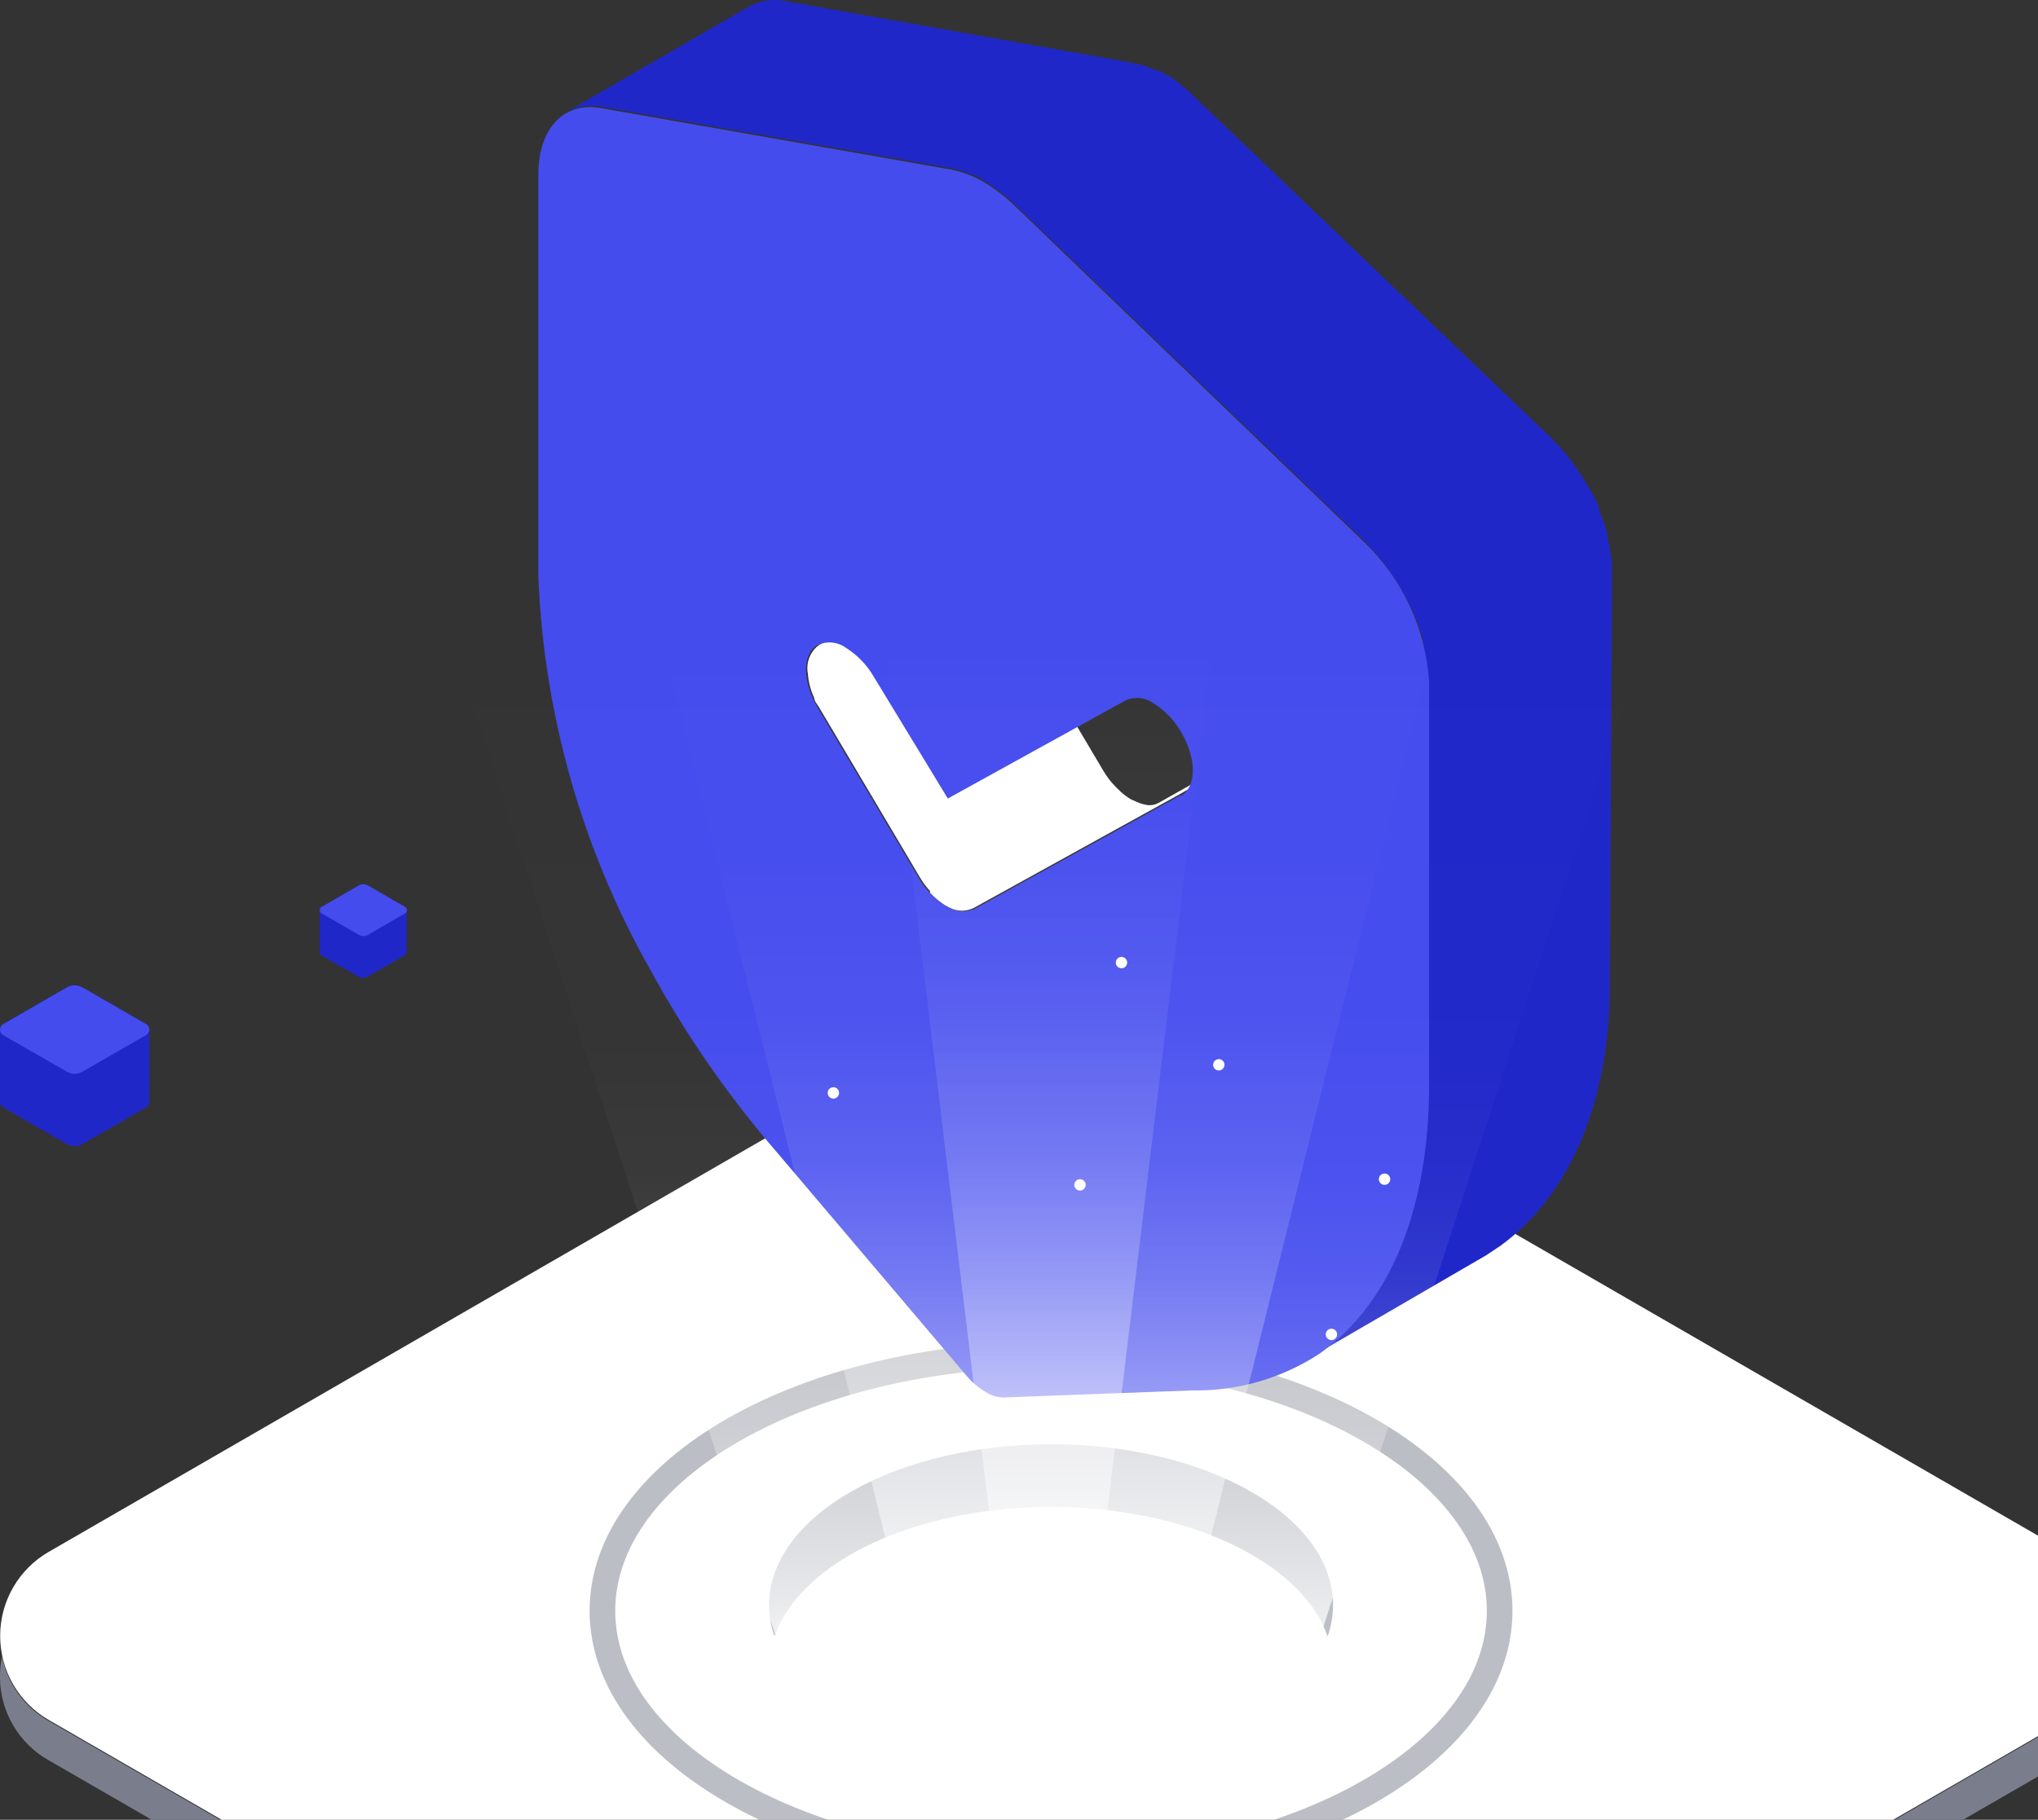 <svg width="159" height="142" viewBox="0 0 159 142" fill="none" xmlns="http://www.w3.org/2000/svg">
  <rect x="0" y="0" width="159" height="142" fill="#333333" stroke="none"/>
  <path d="M164.838 129.183C164.627 130.23 164.194 131.221 163.567 132.086C162.941 132.952 162.136 133.673 161.207 134.202L90.069 175.275C87.767 176.603 85.156 177.302 82.498 177.302C79.841 177.302 77.23 176.603 74.928 175.275L3.784 134.202C2.637 133.536 1.684 132.581 1.022 131.432C0.36 130.283 0.012 128.979 0.012 127.653C0.012 126.327 0.36 125.024 1.022 123.874C1.684 122.725 2.637 121.77 3.784 121.105L74.928 80.032C77.229 78.701 79.84 78 82.498 78C85.156 78 87.768 78.701 90.069 80.032L161.207 121.105C162.589 121.895 163.684 123.102 164.336 124.553C164.989 126.005 165.164 127.625 164.838 129.183Z" fill="white"/>
  <path d="M164.988 130.795C164.996 132.125 164.649 133.433 163.985 134.585C163.32 135.736 162.361 136.691 161.206 137.349L90.062 178.427C87.761 179.756 85.151 180.455 82.494 180.455C79.837 180.455 77.227 179.756 74.927 178.427L3.782 137.349C2.65 136.707 1.705 135.78 1.041 134.66C0.378 133.539 0.019 132.265 0 130.963V130.612C0.013 130.158 0.065 129.706 0.157 129.26C0.366 130.308 0.798 131.299 1.423 132.165C2.049 133.031 2.853 133.752 3.782 134.279L74.927 175.352C77.227 176.681 79.837 177.38 82.494 177.38C85.151 177.38 87.761 176.681 90.062 175.352L161.206 134.279C162.135 133.752 162.939 133.031 163.565 132.165C164.19 131.299 164.622 130.308 164.831 129.26C164.936 129.765 164.988 130.28 164.988 130.795Z" fill="#7A7E8C"/>
  <path opacity="0.5" d="M82 145.697C101.33 145.697 117 136.742 117 125.697C117 114.651 101.33 105.697 82 105.697C62.67 105.697 47 114.651 47 125.697C47 136.742 62.67 145.697 82 145.697Z" stroke="#7A7E8C" stroke-width="2" stroke-linecap="round" stroke-linejoin="round"/>
  <path d="M103.579 127.697C102.767 125.333 100.757 123.085 97.558 121.261C88.965 116.36 75.03 116.36 66.442 121.261C63.259 123.085 61.233 125.333 60.421 127.697C59.042 123.724 61.052 119.447 66.442 116.376C75.03 111.47 88.965 111.47 97.558 116.376C102.948 119.437 104.958 123.724 103.579 127.697Z" fill="#BDBFC6"/>
  <path d="M103 128.701C102.191 131.035 100.188 133.26 97.001 135.064C88.439 139.908 74.555 139.908 65.999 135.064C62.828 133.26 60.809 131.035 60 128.701C60.809 126.363 62.812 124.138 65.999 122.333C74.555 117.485 88.439 117.485 97.001 122.333C100.188 124.159 102.218 126.363 103 128.701Z" fill="white"/>
  <path d="M90.383 62.656C90.135 62.789 89.855 62.849 89.575 62.83C89.265 62.789 88.963 62.702 88.679 62.57L88.217 62.367C87.847 62.141 87.508 61.87 87.206 61.559L87.033 61.385C86.663 61.014 86.343 60.596 86.079 60.143L78.252 46.943C78.252 46.683 77.963 46.423 77.847 46.163C77.583 45.568 77.418 44.934 77.356 44.285C77.275 43.873 77.31 43.447 77.458 43.054C77.606 42.661 77.861 42.317 78.194 42.061L63.867 50.351C63.534 50.607 63.279 50.951 63.131 51.344C62.983 51.737 62.948 52.163 63.029 52.575C63.077 53.226 63.243 53.862 63.52 54.453C63.52 54.713 63.78 54.973 63.925 55.233L71.752 68.433C71.982 68.827 72.253 69.195 72.561 69.531V69.675L72.735 69.849C73.043 70.153 73.381 70.424 73.746 70.657L74.092 70.831C74.386 70.985 74.713 71.066 75.045 71.066C75.377 71.066 75.705 70.985 75.999 70.831L92.059 61.963L106.299 53.673L90.383 62.656Z" fill="white"/>
  <path d="M125.766 44.979C125.766 44.719 125.766 44.459 125.766 44.17C125.763 44.102 125.763 44.035 125.766 43.968C125.702 43.295 125.586 42.629 125.42 41.975V41.686C125.237 41.047 125.015 40.42 124.755 39.808V39.577C124.437 38.854 124.061 38.159 123.629 37.497L123.369 37.093C122.94 36.418 122.467 35.771 121.954 35.158L121.058 34.205L93.473 7.832C92.762 7.088 91.967 6.429 91.104 5.868L90.382 5.493H90.18C89.668 5.237 89.124 5.053 88.562 4.944L61.295 0.091C60.311 -0.118 59.285 0.036 58.406 0.525L44.166 8.757C45.048 8.275 46.075 8.131 47.054 8.352L74.207 13.118C74.764 13.23 75.306 13.404 75.824 13.638C76.113 13.638 76.431 13.898 76.719 14.072C77.63 14.617 78.473 15.266 79.233 16.007L106.413 42.177L107.367 43.217C107.896 43.825 108.379 44.471 108.811 45.152L109.071 45.528C109.475 46.221 109.851 46.914 110.197 47.636C110.233 47.756 110.281 47.873 110.342 47.983C110.602 48.589 110.804 49.225 111.006 49.831V50.149C111.177 50.803 111.293 51.469 111.353 52.142C111.353 52.46 111.353 52.806 111.353 53.124V84.493C111.353 93.997 108.464 101.478 102.832 105.493C102.456 105.753 102.081 106.013 101.676 106.244L115.945 97.954L117.072 97.203C122.589 93.188 125.737 85.649 125.593 76.232L125.766 44.979Z" fill="#2027C9"/>
  <path d="M111.497 53.24V84.609C111.497 94.112 108.609 101.594 102.976 105.609C100.023 107.556 96.548 108.563 93.011 108.497L78.366 109.046C77.842 109.057 77.328 108.905 76.893 108.613C76.336 108.284 75.838 107.864 75.42 107.371L60.718 90.04C56.864 85.602 53.504 80.759 50.694 75.597C45.402 66.217 42.422 55.711 42 44.95L42 13.61C42 9.999 44.022 7.833 47.055 8.468L74.207 13.234C75.092 13.407 75.942 13.73 76.72 14.187C77.63 14.732 78.473 15.382 79.233 16.123L106.414 42.292C109.424 45.173 111.239 49.082 111.497 53.24ZM92.173 62.079C93.358 61.386 93.358 59.19 92.173 57.168C91.653 56.239 90.908 55.454 90.007 54.886C89.694 54.657 89.326 54.515 88.941 54.475C88.555 54.434 88.165 54.496 87.812 54.655L73.947 62.31L68.17 52.807C67.642 51.891 66.898 51.117 66.004 50.554C65.691 50.325 65.323 50.183 64.937 50.142C64.551 50.102 64.162 50.164 63.808 50.322C62.566 50.987 62.595 53.211 63.808 55.233L71.636 68.433C72.136 69.344 72.862 70.11 73.745 70.658C74.066 70.891 74.441 71.039 74.834 71.09C75.228 71.14 75.628 71.091 75.998 70.947L92.058 62.079" fill="#454CEE"/>
  <path style="mix-blend-mode:screen" d="M60.621 128.001L34 46.05H129.523L102.902 128.001H60.621Z" fill="url(#paint0_linear_4250:12315)"/>
  <path style="mix-blend-mode:screen" d="M71.061 128.001L50.703 46.05H112.819L92.462 128.001H71.061Z" fill="url(#paint1_linear_4250:12315)"/>
  <path style="mix-blend-mode:screen" d="M78.385 128.001L68.467 46.05H95.088L85.17 128.001H78.385Z" fill="url(#paint2_linear_4250:12315)"/>
  <path d="M103.875 104.569C104.12 104.569 104.319 104.371 104.319 104.126C104.319 103.881 104.12 103.682 103.875 103.682C103.63 103.682 103.432 103.881 103.432 104.126C103.432 104.371 103.63 104.569 103.875 104.569Z" fill="white"/>
  <path d="M84.258 92.903C84.503 92.903 84.702 92.704 84.702 92.459C84.702 92.214 84.503 92.016 84.258 92.016C84.013 92.016 83.814 92.214 83.814 92.459C83.814 92.704 84.013 92.903 84.258 92.903Z" fill="white"/>
  <path d="M58.096 94.834C58.341 94.834 58.54 94.635 58.54 94.391C58.54 94.145 58.341 93.947 58.096 93.947C57.851 93.947 57.652 94.145 57.652 94.391C57.652 94.635 57.851 94.834 58.096 94.834Z" fill="white"/>
  <path d="M81.256 110.426C81.501 110.426 81.7 110.227 81.7 109.982C81.7 109.737 81.501 109.539 81.256 109.539C81.011 109.539 80.812 109.737 80.812 109.982C80.812 110.227 81.011 110.426 81.256 110.426Z" fill="white"/>
  <path d="M108.02 92.459C108.265 92.459 108.464 92.26 108.464 92.016C108.464 91.77 108.265 91.572 108.02 91.572C107.775 91.572 107.576 91.77 107.576 92.016C107.576 92.26 107.775 92.459 108.02 92.459Z" fill="white"/>
  <path d="M95.088 83.533C95.333 83.533 95.532 83.335 95.532 83.089C95.532 82.844 95.333 82.646 95.088 82.646C94.843 82.646 94.644 82.844 94.644 83.089C94.644 83.335 94.843 83.533 95.088 83.533Z" fill="white"/>
  <path d="M87.495 75.557C87.74 75.557 87.938 75.359 87.938 75.114C87.938 74.869 87.74 74.67 87.495 74.67C87.249 74.67 87.051 74.869 87.051 75.114C87.051 75.359 87.249 75.557 87.495 75.557Z" fill="white"/>
  <path d="M61.885 113.464C62.13 113.464 62.329 113.265 62.329 113.02C62.329 112.775 62.13 112.577 61.885 112.577C61.64 112.577 61.441 112.775 61.441 113.02C61.441 113.265 61.64 113.464 61.885 113.464Z" fill="white"/>
  <path d="M65.018 85.725C65.263 85.725 65.462 85.527 65.462 85.282C65.462 85.037 65.263 84.838 65.018 84.838C64.773 84.838 64.574 85.037 64.574 85.282C64.574 85.527 64.773 85.725 65.018 85.725Z" fill="white"/>
  <path d="M31.753 71.023C31.753 70.972 31.74 70.922 31.715 70.878C31.689 70.834 31.652 70.798 31.607 70.774L28.707 69.098C28.599 69.034 28.475 69 28.349 69C28.223 69 28.099 69.034 27.991 69.098L25.091 70.774C25.046 70.798 25.009 70.834 24.983 70.878C24.958 70.922 24.945 70.972 24.945 71.023V74.318C24.944 74.369 24.957 74.42 24.983 74.464C25.008 74.507 25.046 74.543 25.091 74.567L27.965 76.213C28.074 76.277 28.197 76.31 28.323 76.31C28.449 76.31 28.573 76.277 28.681 76.213L31.581 74.536C31.626 74.512 31.664 74.476 31.689 74.432C31.715 74.388 31.728 74.338 31.727 74.287V71.023H31.753Z" fill="#2027C9"/>
  <path d="M31.753 71.023C31.753 71.074 31.739 71.124 31.714 71.167C31.688 71.211 31.651 71.247 31.607 71.272L31.498 71.334L28.707 72.948C28.598 73.01 28.474 73.042 28.349 73.042C28.224 73.042 28.1 73.01 27.991 72.948L25.2 71.334L25.091 71.272C25.047 71.247 25.01 71.211 24.984 71.167C24.959 71.124 24.945 71.074 24.945 71.023C24.945 70.972 24.958 70.922 24.983 70.878C25.009 70.834 25.046 70.798 25.091 70.774L27.991 69.098C28.099 69.034 28.223 69 28.349 69C28.475 69 28.599 69.034 28.707 69.098L31.607 70.774C31.652 70.798 31.689 70.834 31.715 70.878C31.74 70.922 31.753 70.972 31.753 71.023Z" fill="#454CEE"/>
  <path d="M11.653 80.333C11.654 80.247 11.632 80.162 11.589 80.088C11.546 80.013 11.484 79.951 11.409 79.908L6.439 77.038C6.253 76.931 6.042 76.874 5.827 76.874C5.612 76.874 5.401 76.931 5.214 77.038L0.244 79.908C0.169 79.951 0.107 80.013 0.065 80.088C0.022 80.162 -0.001 80.247 9.69297e-06 80.333V85.98C-0.001 86.066 0.022 86.151 0.065 86.225C0.107 86.3 0.169 86.362 0.244 86.405L5.214 89.275C5.401 89.382 5.612 89.438 5.827 89.438C6.042 89.438 6.253 89.382 6.439 89.275L11.409 86.405C11.484 86.362 11.546 86.3 11.589 86.225C11.632 86.151 11.654 86.066 11.653 85.98V80.333Z" fill="#2027C9"/>
  <path d="M11.653 80.333C11.651 80.419 11.627 80.502 11.585 80.577C11.542 80.651 11.482 80.713 11.409 80.759L11.223 80.868L6.439 83.624C6.253 83.733 6.042 83.791 5.827 83.791C5.611 83.791 5.4 83.733 5.214 83.624L0.436 80.883L0.244 80.774C0.171 80.729 0.111 80.666 0.068 80.592C0.026 80.518 0.002 80.434 9.69297e-06 80.349C-0.001 80.263 0.022 80.178 0.065 80.103C0.107 80.028 0.169 79.966 0.244 79.923L5.214 77.053C5.401 76.946 5.612 76.89 5.827 76.89C6.042 76.89 6.253 76.946 6.439 77.053L11.409 79.923C11.482 79.965 11.542 80.025 11.585 80.097C11.628 80.168 11.651 80.25 11.653 80.333Z" fill="#454CEE"/>
  <defs>
    <linearGradient id="paint0_linear_4250:12315" x1="81.767" y1="128.403" x2="81.767" y2="49.307" gradientUnits="userSpaceOnUse">
      <stop offset="0.01" stop-color="white" stop-opacity="0.78"/>
      <stop offset="0.06" stop-color="white" stop-opacity="0.61"/>
      <stop offset="0.11" stop-color="white" stop-opacity="0.47"/>
      <stop offset="0.16" stop-color="white" stop-opacity="0.34"/>
      <stop offset="0.22" stop-color="white" stop-opacity="0.23"/>
      <stop offset="0.29" stop-color="white" stop-opacity="0.15"/>
      <stop offset="0.37" stop-color="white" stop-opacity="0.08"/>
      <stop offset="0.47" stop-color="white" stop-opacity="0.03"/>
      <stop offset="0.61" stop-color="white" stop-opacity="0.01"/>
      <stop offset="1" stop-color="white" stop-opacity="0"/>
    </linearGradient>
    <linearGradient id="paint1_linear_4250:12315" x1="81.766" y1="127.913" x2="81.766" y2="48.795" gradientUnits="userSpaceOnUse">
      <stop offset="0.01" stop-color="white" stop-opacity="0.7"/>
      <stop offset="0.08" stop-color="white" stop-opacity="0.56"/>
      <stop offset="0.16" stop-color="white" stop-opacity="0.41"/>
      <stop offset="0.26" stop-color="white" stop-opacity="0.28"/>
      <stop offset="0.36" stop-color="white" stop-opacity="0.18"/>
      <stop offset="0.47" stop-color="white" stop-opacity="0.1"/>
      <stop offset="0.6" stop-color="white" stop-opacity="0.04"/>
      <stop offset="0.75" stop-color="white" stop-opacity="0.01"/>
      <stop offset="1" stop-color="white" stop-opacity="0"/>
    </linearGradient>
    <linearGradient id="paint2_linear_4250:12315" x1="81.777" y1="127.913" x2="81.777" y2="48.529" gradientUnits="userSpaceOnUse">
      <stop offset="0.01" stop-color="white" stop-opacity="0.7"/>
      <stop offset="0.03" stop-color="white" stop-opacity="0.65"/>
      <stop offset="0.15" stop-color="white" stop-opacity="0.48"/>
      <stop offset="0.27" stop-color="white" stop-opacity="0.33"/>
      <stop offset="0.39" stop-color="white" stop-opacity="0.21"/>
      <stop offset="0.52" stop-color="white" stop-opacity="0.12"/>
      <stop offset="0.66" stop-color="white" stop-opacity="0.05"/>
      <stop offset="0.81" stop-color="white" stop-opacity="0.01"/>
      <stop offset="1" stop-color="white" stop-opacity="0"/>
    </linearGradient>
  </defs>
</svg>
